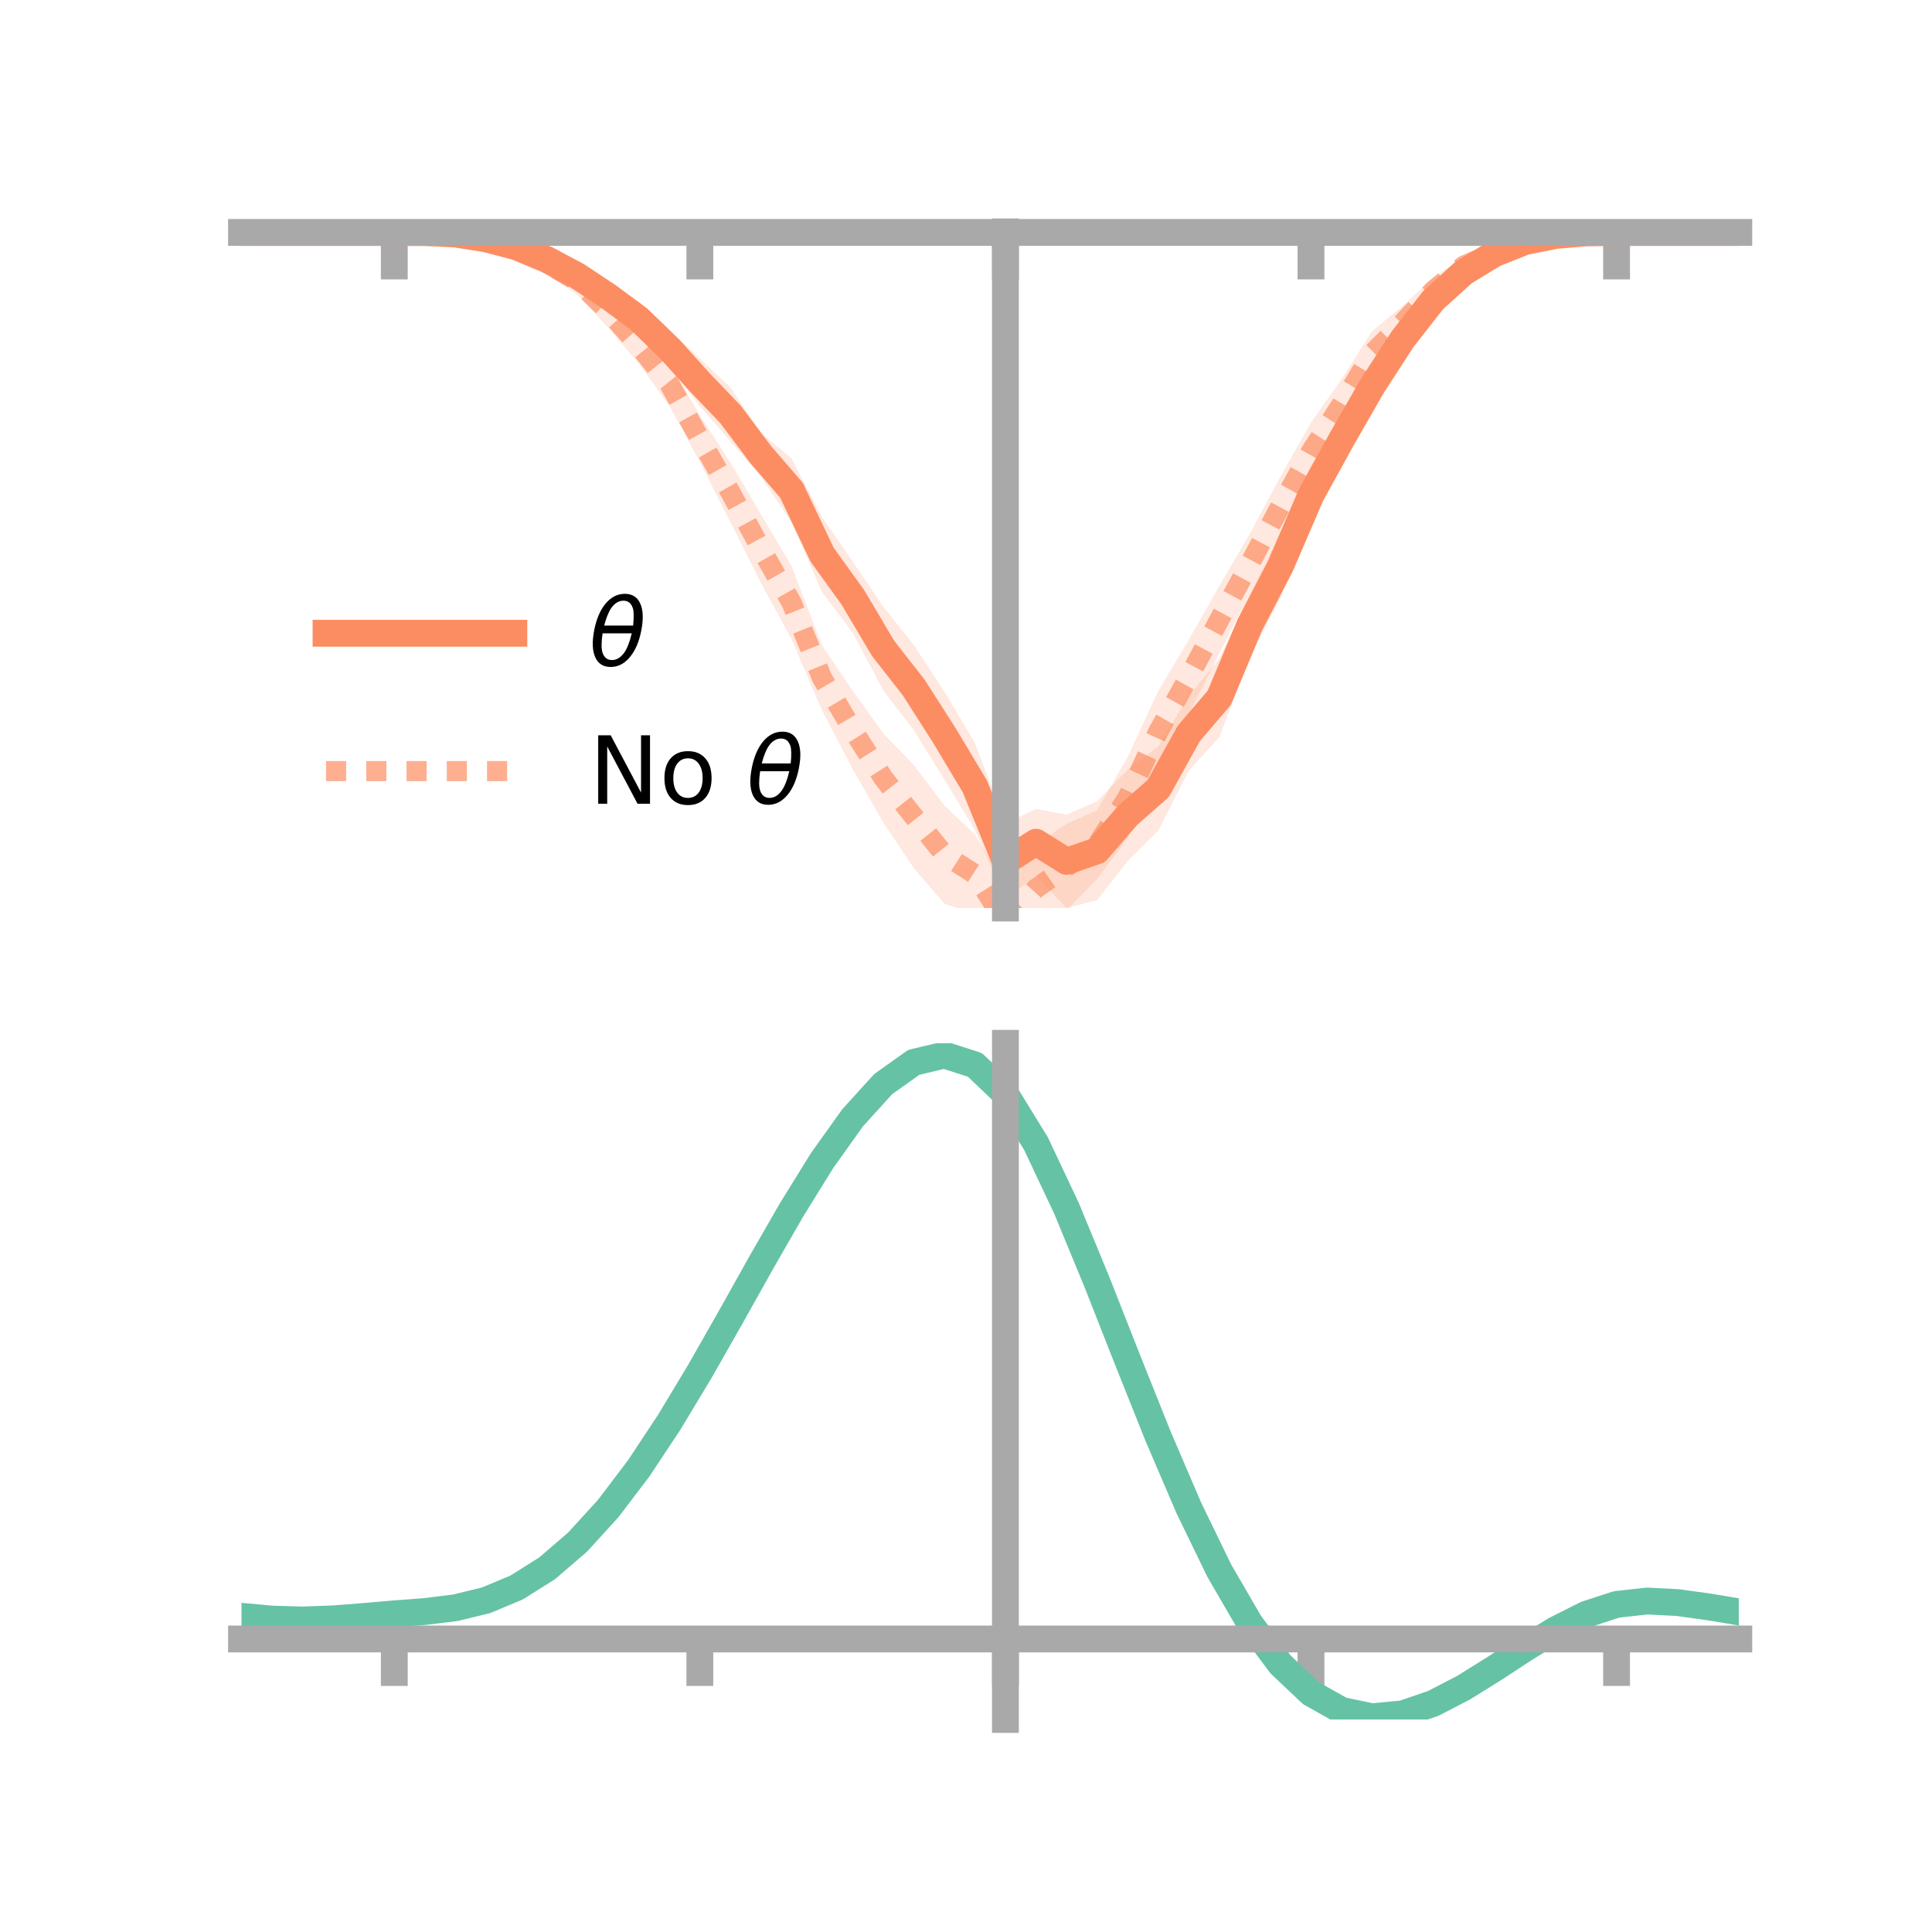<?xml version="1.0" encoding="utf-8" standalone="no"?>
<!DOCTYPE svg PUBLIC "-//W3C//DTD SVG 1.1//EN"
  "http://www.w3.org/Graphics/SVG/1.1/DTD/svg11.dtd">
<!-- Created with matplotlib (https://matplotlib.org/) -->
<svg height="144pt" version="1.1" viewBox="0 0 144 144" width="144pt" xmlns="http://www.w3.org/2000/svg" xmlns:xlink="http://www.w3.org/1999/xlink">
 <defs>
  <style type="text/css">*{stroke-linecap:butt;stroke-linejoin:round;}</style>
 </defs>
 <g id="figure_1">
  <g id="patch_1">
   <path d="M 0 144 
L 144 144 
L 144 0 
L 0 0 
z
" style="fill:none;"/>
  </g>
  <g id="axes_1">
   <g id="patch_2">
    <path d="M 18 67.68 
L 129.6 67.68 
L 129.6 17.28 
L 18 17.28 
z
" style="fill:none;"/>
   </g>
   <g id="PolyCollection_1">
    <path clip-path="url(#p54fa0e2930)" d="M 18 17.324 
L 18 17.324 
L 20.278 17.324 
L 22.555 17.324 
L 24.833 17.324 
L 27.11 17.324 
L 29.388 17.324 
L 31.665 17.28 
L 33.943 17.28 
L 36.22 17.514 
L 38.498 17.978 
L 40.776 18.68 
L 43.053 19.793 
L 45.331 21.084 
L 47.608 22.493 
L 49.886 24.601 
L 52.163 26.716 
L 54.441 28.872 
L 56.718 32.272 
L 58.996 34.167 
L 61.273 38.552 
L 63.551 41.85 
L 65.829 45.216 
L 68.106 48.077 
L 70.384 51.538 
L 72.661 55.371 
L 74.939 61.399 
L 77.216 60.289 
L 79.494 60.722 
L 81.771 59.721 
L 84.049 57.366 
L 86.327 55.638 
L 88.604 51.889 
L 90.882 49.073 
L 93.159 44.206 
L 95.437 39.801 
L 97.714 34.673 
L 99.992 31.149 
L 102.269 27.327 
L 104.547 24.119 
L 106.824 21.598 
L 109.102 19.568 
L 111.38 18.395 
L 113.657 17.681 
L 115.935 17.334 
L 118.212 17.309 
L 120.49 17.324 
L 122.767 17.324 
L 125.045 17.324 
L 127.322 17.324 
L 129.6 17.324 
L 129.6 17.324 
L 129.6 17.324 
L 127.322 17.324 
L 125.045 17.324 
L 122.767 17.324 
L 120.49 17.325 
L 118.212 17.406 
L 115.935 17.765 
L 113.657 18.332 
L 111.38 19.433 
L 109.102 21.034 
L 106.824 23.125 
L 104.547 26.428 
L 102.269 30.246 
L 99.992 34.365 
L 97.714 39.122 
L 95.437 44.564 
L 93.159 48.928 
L 90.882 54.937 
L 88.604 57.448 
L 86.327 61.91 
L 84.049 64.179 
L 81.771 67.093 
L 79.494 67.68 
L 77.216 65.256 
L 74.939 67.035 
L 72.661 61.852 
L 70.384 58.089 
L 68.106 54.416 
L 65.829 51.456 
L 63.551 47.143 
L 61.273 44.129 
L 58.996 38.921 
L 56.718 35.54 
L 54.441 32.886 
L 52.163 30.289 
L 49.886 27.354 
L 47.608 25.048 
L 45.331 23.087 
L 43.053 21.346 
L 40.776 20.026 
L 38.498 18.826 
L 36.22 18.084 
L 33.943 17.606 
L 31.665 17.382 
L 29.388 17.324 
L 27.11 17.324 
L 24.833 17.324 
L 22.555 17.324 
L 20.278 17.324 
L 18 17.324 
z
" style="fill:#fc8d62;fill-opacity:0.2;"/>
   </g>
   <g id="PolyCollection_2">
    <path clip-path="url(#p54fa0e2930)" d="M 18 17.324 
L 18 17.324 
L 20.278 17.324 
L 22.555 17.324 
L 24.833 17.324 
L 27.11 17.324 
L 29.388 17.324 
L 31.665 17.299 
L 33.943 17.237 
L 36.22 17.473 
L 38.498 17.695 
L 40.776 18.969 
L 43.053 19.968 
L 45.331 21.93 
L 47.608 24.442 
L 49.886 26.978 
L 52.163 30.964 
L 54.441 34.474 
L 56.718 38.34 
L 58.996 42.19 
L 61.273 48.115 
L 63.551 51.476 
L 65.829 54.656 
L 68.106 57.021 
L 70.384 60.036 
L 72.661 62.194 
L 74.939 65.937 
L 77.216 62.942 
L 79.494 61.406 
L 81.771 60.395 
L 84.049 56.417 
L 86.327 51.511 
L 88.604 47.692 
L 90.882 43.667 
L 93.159 39.776 
L 95.437 35.527 
L 97.714 31.5 
L 99.992 28.262 
L 102.269 24.679 
L 104.547 22.802 
L 106.824 20.696 
L 109.102 19.101 
L 111.38 18.241 
L 113.657 17.499 
L 115.935 17.351 
L 118.212 17.286 
L 120.49 17.324 
L 122.767 17.324 
L 125.045 17.324 
L 127.322 17.324 
L 129.6 17.324 
L 129.6 17.324 
L 129.6 17.324 
L 127.322 17.324 
L 125.045 17.324 
L 122.767 17.324 
L 120.49 17.325 
L 118.212 17.399 
L 115.935 17.732 
L 113.657 18.343 
L 111.38 19.395 
L 109.102 20.502 
L 106.824 22.62 
L 104.547 25.308 
L 102.269 28.035 
L 99.992 32.001 
L 97.714 35.802 
L 95.437 39.941 
L 93.159 44.234 
L 90.882 48.71 
L 88.604 53.236 
L 86.327 57.572 
L 84.049 62.447 
L 81.771 65.518 
L 79.494 67.836 
L 77.216 69.496 
L 74.939 71.546 
L 72.661 68.126 
L 70.384 67.358 
L 68.106 64.695 
L 65.829 61.298 
L 63.551 57.315 
L 61.273 52.961 
L 58.996 47.633 
L 56.718 43.453 
L 54.441 38.925 
L 52.163 34.438 
L 49.886 30.231 
L 47.608 27.091 
L 45.331 24.432 
L 43.053 21.987 
L 40.776 20.327 
L 38.498 18.844 
L 36.22 18.189 
L 33.943 17.643 
L 31.665 17.396 
L 29.388 17.324 
L 27.11 17.324 
L 24.833 17.324 
L 22.555 17.324 
L 20.278 17.324 
L 18 17.324 
z
" style="fill:#fc8d62;fill-opacity:0.2;"/>
   </g>
   <g id="matplotlib.axis_1">
    <g id="xtick_1">
     <g id="line2d_1">
      <defs>
       <path d="M 0 0 
L 0 3.5 
" id="m2ecdde05d7" style="stroke:#a9a9a9;stroke-width:2;"/>
      </defs>
      <g>
       <use style="fill:#a9a9a9;stroke:#a9a9a9;stroke-width:2;" x="29.388" xlink:href="#m2ecdde05d7" y="17.324"/>
      </g>
     </g>
    </g>
    <g id="xtick_2">
     <g id="line2d_2">
      <g>
       <use style="fill:#a9a9a9;stroke:#a9a9a9;stroke-width:2;" x="52.163" xlink:href="#m2ecdde05d7" y="17.324"/>
      </g>
     </g>
    </g>
    <g id="xtick_3">
     <g id="line2d_3">
      <g>
       <use style="fill:#a9a9a9;stroke:#a9a9a9;stroke-width:2;" x="74.939" xlink:href="#m2ecdde05d7" y="17.324"/>
      </g>
     </g>
    </g>
    <g id="xtick_4">
     <g id="line2d_4">
      <g>
       <use style="fill:#a9a9a9;stroke:#a9a9a9;stroke-width:2;" x="97.714" xlink:href="#m2ecdde05d7" y="17.324"/>
      </g>
     </g>
    </g>
    <g id="xtick_5">
     <g id="line2d_5">
      <g>
       <use style="fill:#a9a9a9;stroke:#a9a9a9;stroke-width:2;" x="120.49" xlink:href="#m2ecdde05d7" y="17.324"/>
      </g>
     </g>
    </g>
   </g>
   <g id="matplotlib.axis_2"/>
   <g id="line2d_6">
    <path clip-path="url(#p54fa0e2930)" d="M 18 17.324 
L 20.278 17.324 
L 22.555 17.324 
L 24.833 17.324 
L 27.11 17.324 
L 29.388 17.324 
L 31.665 17.331 
L 33.943 17.443 
L 36.22 17.799 
L 38.498 18.402 
L 40.776 19.353 
L 43.053 20.57 
L 45.331 22.085 
L 47.608 23.771 
L 49.886 25.978 
L 52.163 28.503 
L 54.441 30.879 
L 56.718 33.906 
L 58.996 36.544 
L 61.273 41.341 
L 63.551 44.497 
L 65.829 48.336 
L 68.106 51.247 
L 70.384 54.813 
L 72.661 58.612 
L 74.939 64.217 
L 77.216 62.773 
L 79.494 64.201 
L 81.771 63.407 
L 84.049 60.772 
L 86.327 58.774 
L 88.604 54.668 
L 90.882 52.005 
L 93.159 46.567 
L 95.437 42.183 
L 97.714 36.897 
L 99.992 32.757 
L 102.269 28.787 
L 104.547 25.274 
L 106.824 22.361 
L 109.102 20.301 
L 111.38 18.914 
L 113.657 18.006 
L 115.935 17.549 
L 118.212 17.358 
L 120.49 17.324 
L 122.767 17.324 
L 125.045 17.324 
L 127.322 17.324 
L 129.6 17.324 
" style="fill:none;stroke:#fc8d62;stroke-linecap:square;stroke-width:2;"/>
   </g>
   <g id="line2d_7">
    <path clip-path="url(#p54fa0e2930)" d="M 18 17.324 
L 20.278 17.324 
L 22.555 17.324 
L 24.833 17.324 
L 27.11 17.324 
L 29.388 17.324 
L 31.665 17.348 
L 33.943 17.44 
L 36.22 17.831 
L 38.498 18.269 
L 40.776 19.648 
L 43.053 20.978 
L 45.331 23.181 
L 47.608 25.767 
L 49.886 28.605 
L 52.163 32.701 
L 54.441 36.699 
L 56.718 40.896 
L 58.996 44.912 
L 61.273 50.538 
L 63.551 54.395 
L 65.829 57.977 
L 68.106 60.858 
L 70.384 63.697 
L 72.661 65.16 
L 74.939 68.741 
L 77.216 66.219 
L 79.494 64.621 
L 81.771 62.956 
L 84.049 59.432 
L 86.327 54.541 
L 88.604 50.464 
L 90.882 46.188 
L 93.159 42.005 
L 95.437 37.734 
L 97.714 33.651 
L 99.992 30.132 
L 102.269 26.357 
L 104.547 24.055 
L 106.824 21.658 
L 109.102 19.801 
L 111.38 18.818 
L 113.657 17.921 
L 115.935 17.542 
L 118.212 17.342 
L 120.49 17.324 
L 122.767 17.324 
L 125.045 17.324 
L 127.322 17.324 
L 129.6 17.324 
" style="fill:none;stroke:#fc8d62;stroke-dasharray:1.5,1.5;stroke-dashoffset:0;stroke-opacity:0.7;stroke-width:1.5;"/>
   </g>
   <g id="patch_3">
    <path d="M 74.939 67.68 
L 74.939 17.28 
" style="fill:none;stroke:#a9a9a9;stroke-linecap:square;stroke-linejoin:miter;stroke-width:2;"/>
   </g>
   <g id="patch_4">
    <path d="M 129.6 67.68 
L 129.6 17.28 
" style="fill:none;"/>
   </g>
   <g id="patch_5">
    <path d="M 18 17.324 
L 129.6 17.324 
" style="fill:none;stroke:#a9a9a9;stroke-linecap:square;stroke-linejoin:miter;stroke-width:2;"/>
   </g>
   <g id="patch_6">
    <path d="M 18 17.28 
L 129.6 17.28 
" style="fill:none;"/>
   </g>
   <g id="legend_1">
    <g id="line2d_8">
     <path d="M 24.3 47.2 
L 38.3 47.2 
" style="fill:none;stroke:#fc8d62;stroke-linecap:square;stroke-width:2;"/>
    </g>
    <g id="line2d_9"/>
    <g id="text_1">
     <!-- $\theta$ -->
     <g transform="translate(43.9 49.65)scale(0.07 -0.07)">
      <defs>
       <path d="M 45.516 34.672 
L 14.453 34.672 
Q 12.359 20.062 14.5 13.875 
Q 17.188 6.25 24.469 6.25 
Q 31.781 6.25 37.359 13.922 
Q 42.234 20.656 45.516 34.672 
z
M 47.016 42.969 
Q 48.344 56.844 46.625 61.719 
Q 43.953 69.438 36.766 69.438 
Q 29.297 69.438 23.828 61.812 
Q 19.531 55.672 16.156 42.969 
z
M 38.188 76.766 
Q 49.906 76.766 54.594 66.406 
Q 59.281 56.109 55.719 37.844 
Q 52.203 19.625 43.453 9.281 
Q 34.766 -1.125 23.047 -1.125 
Q 11.281 -1.125 6.641 9.281 
Q 2 19.625 5.516 37.844 
Q 9.078 56.109 17.719 66.406 
Q 26.422 76.766 38.188 76.766 
z
" id="DejaVuSans-Oblique-952"/>
      </defs>
      <use transform="translate(0 0.234)" xlink:href="#DejaVuSans-Oblique-952"/>
     </g>
    </g>
    <g id="line2d_10">
     <path d="M 24.3 57.474 
L 38.3 57.474 
" style="fill:none;stroke:#fc8d62;stroke-dasharray:1.5,1.5;stroke-dashoffset:0;stroke-opacity:0.7;stroke-width:1.5;"/>
    </g>
    <g id="line2d_11"/>
    <g id="text_2">
     <!-- No $\theta$ -->
     <g transform="translate(43.9 59.924)scale(0.07 -0.07)">
      <defs>
       <path d="M 9.812 72.906 
L 23.094 72.906 
L 55.422 11.922 
L 55.422 72.906 
L 64.984 72.906 
L 64.984 0 
L 51.703 0 
L 19.391 60.984 
L 19.391 0 
L 9.812 0 
z
" id="DejaVuSans-78"/>
       <path d="M 30.609 48.391 
Q 23.391 48.391 19.188 42.75 
Q 14.984 37.109 14.984 27.297 
Q 14.984 17.484 19.156 11.844 
Q 23.344 6.203 30.609 6.203 
Q 37.797 6.203 41.984 11.859 
Q 46.188 17.531 46.188 27.297 
Q 46.188 37.016 41.984 42.703 
Q 37.797 48.391 30.609 48.391 
z
M 30.609 56 
Q 42.328 56 49.016 48.375 
Q 55.719 40.766 55.719 27.297 
Q 55.719 13.875 49.016 6.219 
Q 42.328 -1.422 30.609 -1.422 
Q 18.844 -1.422 12.172 6.219 
Q 5.516 13.875 5.516 27.297 
Q 5.516 40.766 12.172 48.375 
Q 18.844 56 30.609 56 
z
" id="DejaVuSans-111"/>
       <path id="DejaVuSans-32"/>
      </defs>
      <use transform="translate(0 0.234)" xlink:href="#DejaVuSans-78"/>
      <use transform="translate(74.805 0.234)" xlink:href="#DejaVuSans-111"/>
      <use transform="translate(135.986 0.234)" xlink:href="#DejaVuSans-32"/>
      <use transform="translate(167.773 0.234)" xlink:href="#DejaVuSans-Oblique-952"/>
     </g>
    </g>
   </g>
  </g>
  <g id="axes_2">
   <g id="patch_7">
    <path d="M 18 128.16 
L 129.6 128.16 
L 129.6 77.76 
L 18 77.76 
z
" style="fill:none;"/>
   </g>
   <g id="PolyCollection_3">
    <path clip-path="url(#pc0082edc27)" d="M 18 120.504 
L 18 120.432 
L 20.278 120.651 
L 22.555 120.711 
L 24.833 120.622 
L 27.11 120.436 
L 29.388 120.229 
L 31.665 120.054 
L 33.943 119.768 
L 36.22 119.209 
L 38.498 118.248 
L 40.776 116.795 
L 43.053 114.8 
L 45.331 112.254 
L 47.608 109.188 
L 49.886 105.671 
L 52.163 101.803 
L 54.441 97.715 
L 56.718 93.56 
L 58.996 89.514 
L 61.273 85.765 
L 63.551 82.513 
L 65.829 79.96 
L 68.106 78.31 
L 70.384 77.76 
L 72.661 78.5 
L 74.939 80.7 
L 77.216 84.45 
L 79.494 89.348 
L 81.771 94.941 
L 84.049 100.811 
L 86.327 106.591 
L 88.604 111.981 
L 90.882 116.745 
L 93.159 120.721 
L 95.437 123.812 
L 97.714 125.987 
L 99.992 127.276 
L 102.269 127.758 
L 104.547 127.546 
L 106.824 126.78 
L 109.102 125.617 
L 111.38 124.22 
L 113.657 122.753 
L 115.935 121.376 
L 118.212 120.243 
L 120.49 119.504 
L 122.767 119.255 
L 125.045 119.377 
L 127.322 119.703 
L 129.6 120.091 
L 129.6 120.187 
L 129.6 120.187 
L 127.322 119.823 
L 125.045 119.517 
L 122.767 119.407 
L 120.49 119.662 
L 118.212 120.41 
L 115.935 121.57 
L 113.657 122.989 
L 111.38 124.504 
L 109.102 125.947 
L 106.824 127.146 
L 104.547 127.935 
L 102.269 128.16 
L 99.992 127.689 
L 97.714 126.419 
L 95.437 124.288 
L 93.159 121.275 
L 90.882 117.412 
L 88.604 112.788 
L 86.327 107.556 
L 84.049 101.94 
L 81.771 96.232 
L 79.494 90.789 
L 77.216 86.021 
L 74.939 82.37 
L 72.661 80.234 
L 70.384 79.518 
L 68.106 80.053 
L 65.829 81.649 
L 63.551 84.111 
L 61.273 87.242 
L 58.996 90.845 
L 56.718 94.728 
L 54.441 98.709 
L 52.163 102.622 
L 49.886 106.323 
L 47.608 109.688 
L 45.331 112.624 
L 43.053 115.07 
L 40.776 116.997 
L 38.498 118.41 
L 36.22 119.35 
L 33.943 119.898 
L 31.665 120.176 
L 29.388 120.342 
L 27.11 120.533 
L 24.833 120.7 
L 22.555 120.771 
L 20.278 120.707 
L 18 120.504 
z
" style="fill:#66c2a5;fill-opacity:0.2;"/>
   </g>
   <g id="matplotlib.axis_3">
    <g id="xtick_6">
     <g id="line2d_12">
      <g>
       <use style="fill:#a9a9a9;stroke:#a9a9a9;stroke-width:2;" x="29.388" xlink:href="#m2ecdde05d7" y="122.16"/>
      </g>
     </g>
    </g>
    <g id="xtick_7">
     <g id="line2d_13">
      <g>
       <use style="fill:#a9a9a9;stroke:#a9a9a9;stroke-width:2;" x="52.163" xlink:href="#m2ecdde05d7" y="122.16"/>
      </g>
     </g>
    </g>
    <g id="xtick_8">
     <g id="line2d_14">
      <g>
       <use style="fill:#a9a9a9;stroke:#a9a9a9;stroke-width:2;" x="74.939" xlink:href="#m2ecdde05d7" y="122.16"/>
      </g>
     </g>
    </g>
    <g id="xtick_9">
     <g id="line2d_15">
      <g>
       <use style="fill:#a9a9a9;stroke:#a9a9a9;stroke-width:2;" x="97.714" xlink:href="#m2ecdde05d7" y="122.16"/>
      </g>
     </g>
    </g>
    <g id="xtick_10">
     <g id="line2d_16">
      <g>
       <use style="fill:#a9a9a9;stroke:#a9a9a9;stroke-width:2;" x="120.49" xlink:href="#m2ecdde05d7" y="122.16"/>
      </g>
     </g>
    </g>
   </g>
   <g id="matplotlib.axis_4"/>
   <g id="line2d_17">
    <path clip-path="url(#pc0082edc27)" d="M 18 120.468 
L 20.278 120.679 
L 22.555 120.741 
L 24.833 120.661 
L 27.11 120.484 
L 29.388 120.286 
L 31.665 120.115 
L 33.943 119.833 
L 36.22 119.279 
L 38.498 118.329 
L 40.776 116.896 
L 43.053 114.935 
L 45.331 112.439 
L 47.608 109.438 
L 49.886 105.997 
L 52.163 102.213 
L 54.441 98.212 
L 56.718 94.144 
L 58.996 90.18 
L 61.273 86.504 
L 63.551 83.312 
L 65.829 80.804 
L 68.106 79.181 
L 70.384 78.639 
L 72.661 79.367 
L 74.939 81.535 
L 77.216 85.236 
L 79.494 90.068 
L 81.771 95.587 
L 84.049 101.376 
L 86.327 107.074 
L 88.604 112.384 
L 90.882 117.079 
L 93.159 120.998 
L 95.437 124.05 
L 97.714 126.203 
L 99.992 127.483 
L 102.269 127.959 
L 104.547 127.74 
L 106.824 126.963 
L 109.102 125.782 
L 111.38 124.362 
L 113.657 122.871 
L 115.935 121.473 
L 118.212 120.326 
L 120.49 119.583 
L 122.767 119.331 
L 125.045 119.447 
L 127.322 119.763 
L 129.6 120.139 
" style="fill:none;stroke:#66c2a5;stroke-linecap:square;stroke-width:2;"/>
   </g>
   <g id="patch_8">
    <path d="M 74.939 128.16 
L 74.939 77.76 
" style="fill:none;stroke:#a9a9a9;stroke-linecap:square;stroke-linejoin:miter;stroke-width:2;"/>
   </g>
   <g id="patch_9">
    <path d="M 129.6 128.16 
L 129.6 77.76 
" style="fill:none;"/>
   </g>
   <g id="patch_10">
    <path d="M 18 122.16 
L 129.6 122.16 
" style="fill:none;stroke:#a9a9a9;stroke-linecap:square;stroke-linejoin:miter;stroke-width:2;"/>
   </g>
   <g id="patch_11">
    <path d="M 18 77.76 
L 129.6 77.76 
" style="fill:none;"/>
   </g>
  </g>
 </g>
 <defs>
  <clipPath id="p54fa0e2930">
   <rect height="50.4" width="111.6" x="18" y="17.28"/>
  </clipPath>
  <clipPath id="pc0082edc27">
   <rect height="50.4" width="111.6" x="18" y="77.76"/>
  </clipPath>
 </defs>
</svg>
